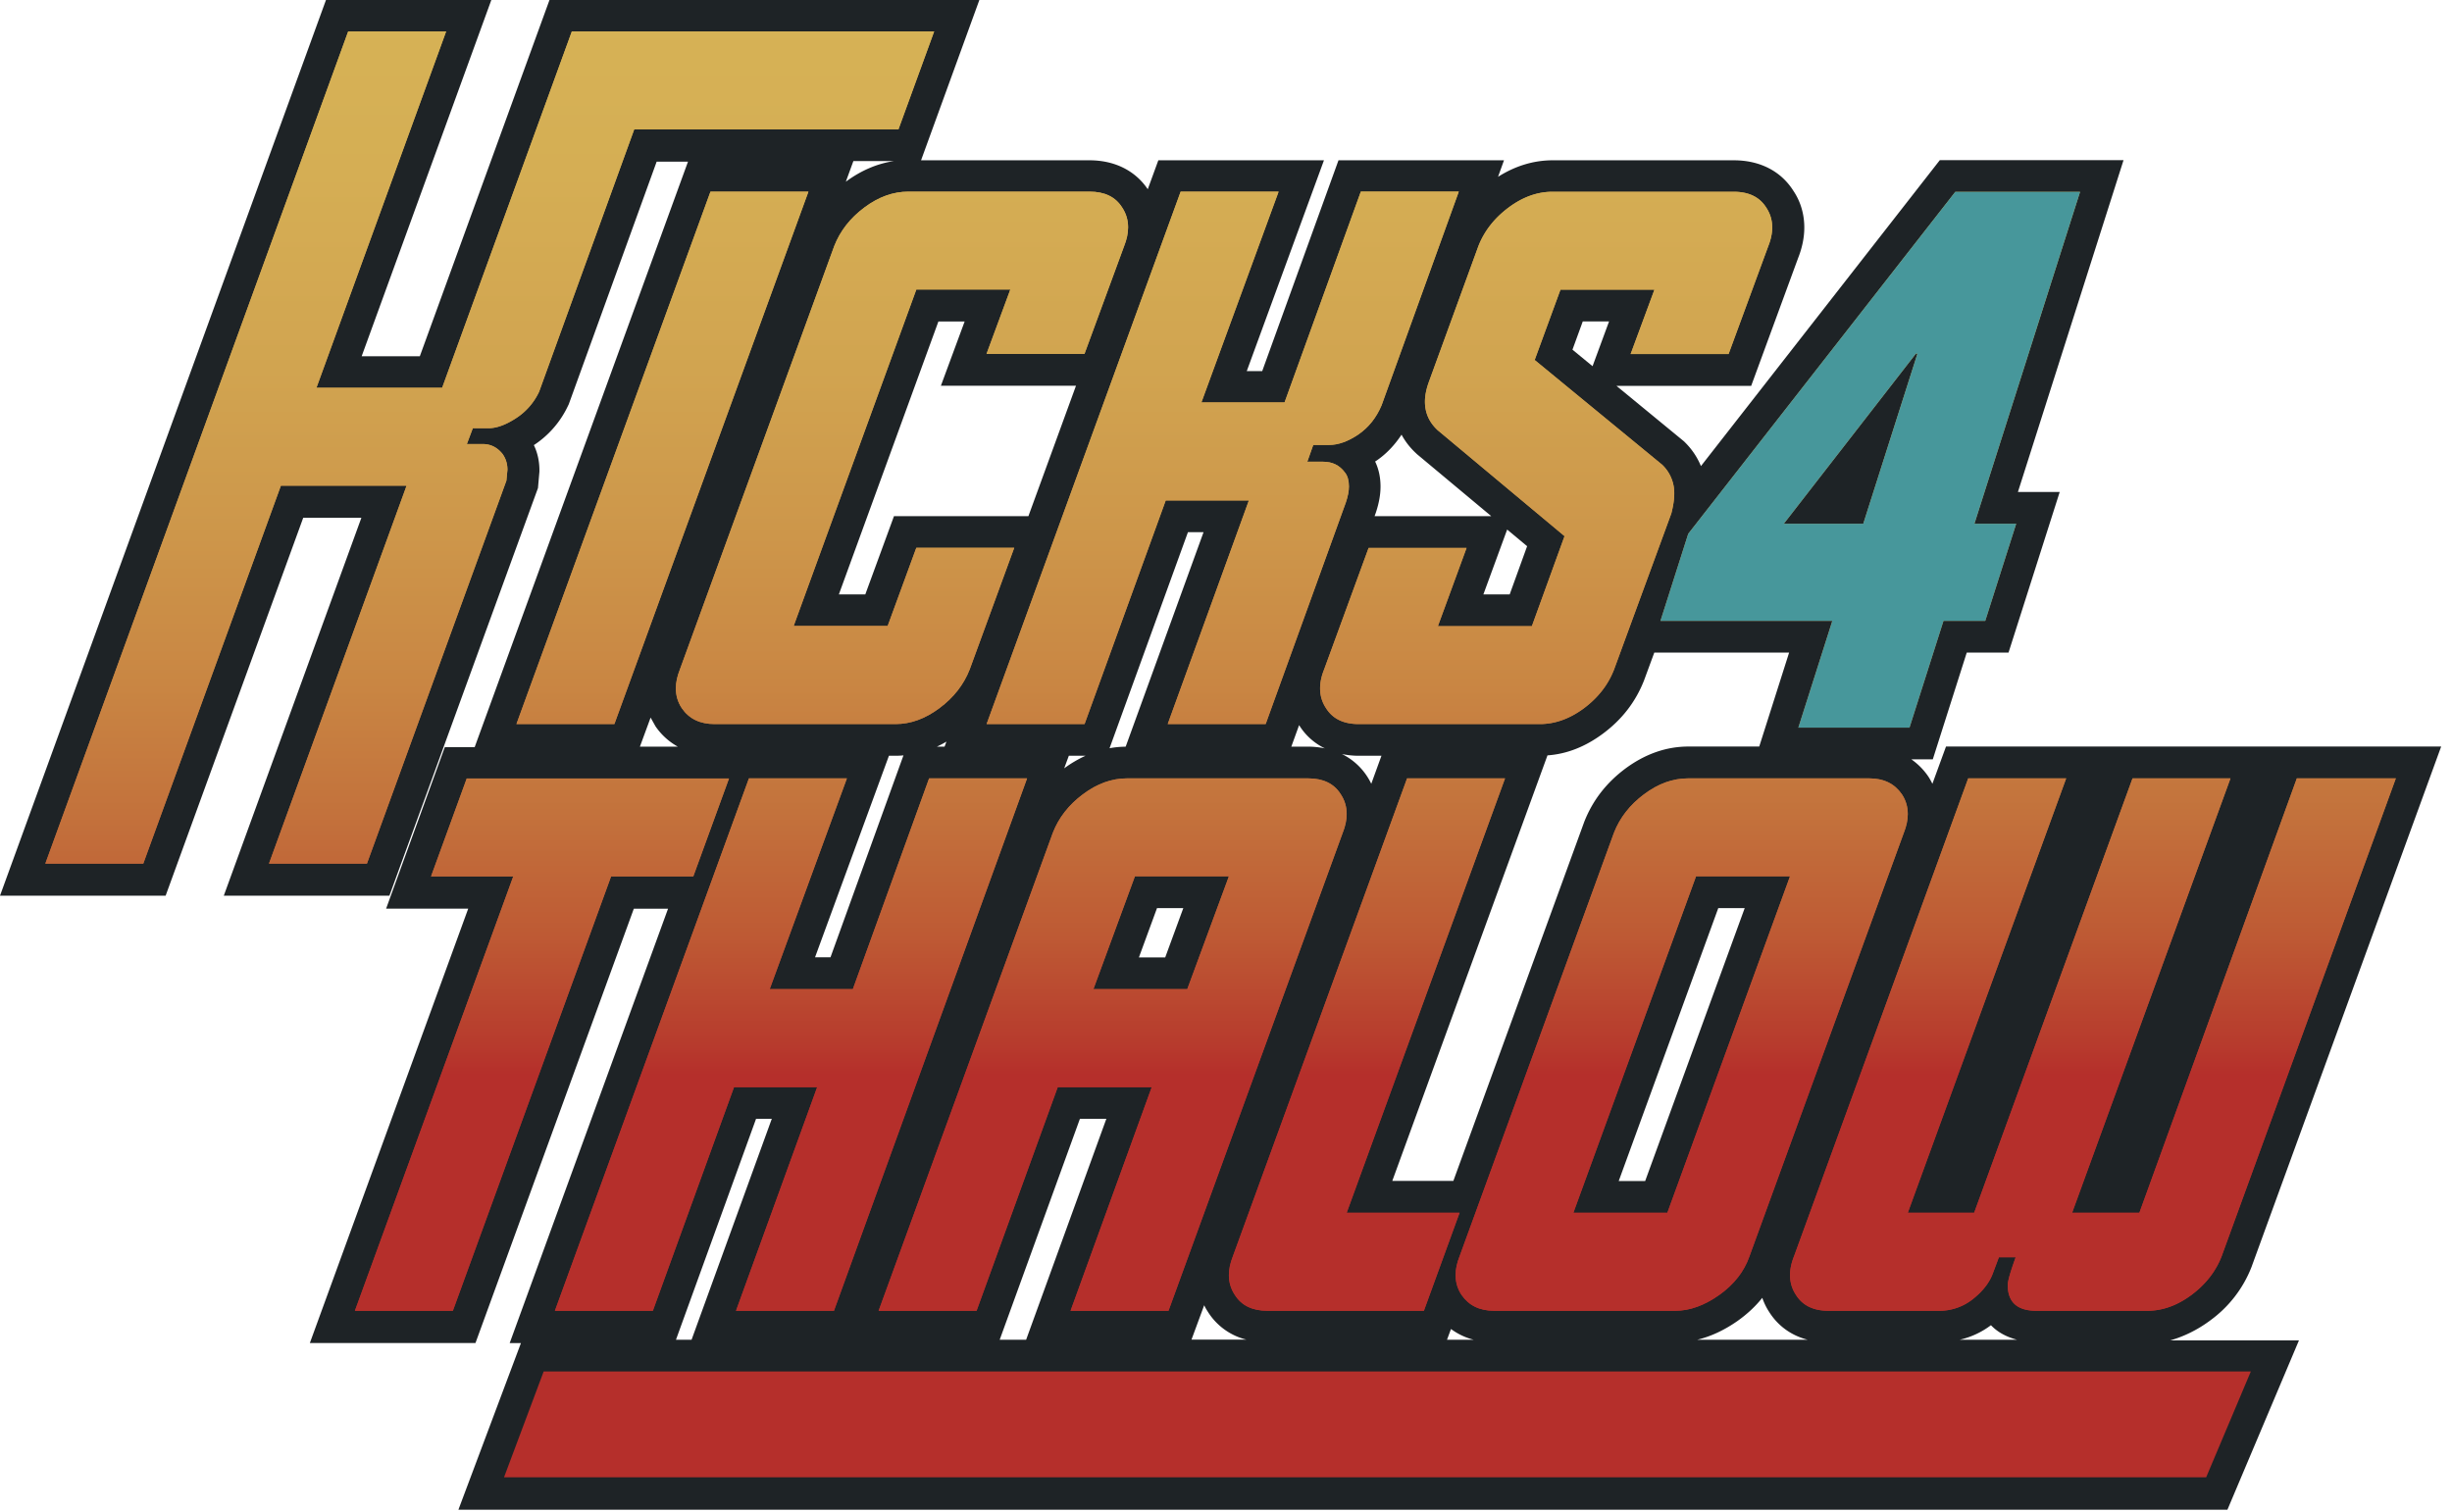 
<svg xmlns="http://www.w3.org/2000/svg" width="154" height="95" fill="none" xmlns:v="https://vecta.io/nano"><path d="M138.825 82.945a7.51 7.51 0 0 0 2.582-3.346l11.913-32.701h-31.099l-.855 2.341c-.083-.166-.166-.324-.274-.482-.291-.423-.648-.772-1.046-1.054h1.345l2.133-6.708h2.624l3.213-10.087h-2.624l6.633-20.846h-11.539l-15.002 19.219a4.5 4.5 0 0 0-.996-1.486l-.066-.066-4.243-3.487h8.46l2.947-8.028c.257-.648.39-1.295.39-1.918 0-.855-.24-1.644-.68-2.3-.781-1.245-2.109-1.926-3.745-1.926H97.523c-1.195 0-2.349.349-3.437 1.038l.374-1.038H84.065l-4.79 13.242h-.971l4.848-13.242H72.75l-.664 1.818c-.789-1.171-2.084-1.818-3.661-1.818H57.848L61.509 0H34.511l-8.144 22.382h-3.653L30.858 0H20.473L0 56.271h10.402l8.642-23.743h3.653l-8.642 23.743h10.402l9.331-25.611.091-1.029v-.091c0-.556-.116-1.096-.349-1.577a6 6 0 0 0 2.15-2.482l.041-.083 5.521-15.242h1.968L29.812 46.939h-1.876L24.25 57.084h5.156L19.46 84.373h10.402l9.946-27.288h2.15l-9.946 27.289h.706l-3.927 10.469h111.105l4.491-10.635h-8.086c.863-.249 1.71-.656 2.524-1.262zm-12.146 1.22h-3.595a5.17 5.17 0 0 0 1.96-.913c.415.44.979.739 1.635.913zm-59.55-36.686h1.046a7.62 7.62 0 0 0-1.337.789l.291-.789zm-7.804-.573h-.482a6.92 6.92 0 0 0 .598-.316l-.116.316zm-3.495.573h.415c.166 0 .332-.008.498-.025l-4.583 12.685h-.971l4.641-12.66zm-7.356 22.805l-5.039 13.881h-.98l5.031-13.881h.988zm19.352 0h1.66l-5.039 13.881h-1.66l5.039-13.881zm18.298-21.045c-.066-.141-.141-.274-.224-.407a3.98 3.98 0 0 0-1.619-1.461c.332.066.689.108 1.054.108h1.428l-.639 1.76zm-4.533-3.686a3.87 3.87 0 0 0 1.619 1.461c-.332-.066-.689-.108-1.054-.108h-1.054l.49-1.353zm-7.273 11.498l-1.137 3.097h-1.652l1.137-3.097h1.652zm1.312 24.947a3.09 3.09 0 0 0 .224.399 3.97 3.97 0 0 0 2.424 1.76h-3.445l.797-2.159zm15.5 1.494c.423.307.897.54 1.42.672h-1.669l.249-.672zm10.535-9.298l6.252-17.143h1.66l-6.251 17.143h-1.661zm7.472 8.784c.606-.432 1.121-.913 1.544-1.445.108.307.249.606.424.872.556.888 1.394 1.494 2.424 1.76h-6.932c.863-.207 1.71-.606 2.54-1.187zm-9.73-62.787h1.652l-1.037 2.814-1.262-1.038.648-1.777zm1.262 25.902c1.196-.888 2.051-1.992 2.582-3.337l.648-1.76h8.468l-1.877 5.903h-4.449c-1.387 0-2.715.465-3.961 1.386-1.187.888-2.05 1.992-2.581 3.346L91.28 74.186h-3.836l9.747-26.732c1.204-.083 2.374-.54 3.478-1.361zm-4.757-11.78l-1.096 3.03h-1.652l1.494-4.076 1.253 1.046zm-9.489-5.355c.639-.432 1.171-.996 1.602-1.652.233.432.54.83.93 1.187l.033.033 4.674 3.902h-7.331l.083-.232c.191-.581.291-1.112.291-1.627 0-.589-.116-1.112-.34-1.577.017-.008.041-.025.058-.033zm-10.834 4.475l-4.89 13.474c-.34.008-.681.033-1.013.1l4.923-13.574h.98zM60.588 20.19l-1.494 4.043h8.485l-2.989 8.194h-8.443l-1.801 4.915h-1.66l6.251-17.144h1.652v-.008zm-4.45-10.07c-1.046.158-2.059.589-3.014 1.295l.473-1.295h2.54zM40.862 45.08l.307.548a4.12 4.12 0 0 0 1.403 1.279H40.19l.672-1.826z" fill="#1e2326"/><use href="#N" fill="url(#A)"/><use href="#O" fill="url(#B)"/><use href="#P" fill="url(#C)"/><use href="#Q" fill="url(#D)"/><use href="#R" fill="url(#E)"/><use href="#N" fill="url(#A)"/><use href="#O" fill="url(#B)"/><use href="#P" fill="url(#C)"/><use href="#Q" fill="url(#D)"/><use href="#R" fill="url(#E)"/><use href="#S" fill="url(#F)"/><use href="#T" fill="url(#G)"/><use href="#U" fill="url(#H)"/><use href="#V" fill="url(#I)"/><use href="#W" fill="url(#J)"/><use href="#X" fill="url(#K)"/><use href="#S" fill="url(#F)"/><use href="#T" fill="url(#G)"/><use href="#U" fill="url(#H)"/><use href="#V" fill="url(#I)"/><use href="#W" fill="url(#J)"/><use href="#X" fill="url(#K)"/><use href="#Y" fill="url(#L)"/><use href="#Y" fill="#47979b"/><path d="M138.559 92.808H31.655l2.491-6.65h107.22l-2.806 6.65z" fill="url(#M)"/><defs><linearGradient id="A" x1="30.755" y1="113.919" x2="30.755" y2="-99.923" href="#Z"><stop offset=".217" stop-color="#b52f2b"/><stop offset=".226" stop-color="#b73b2d"/><stop offset=".258" stop-color="#be5a34"/><stop offset=".294" stop-color="#c3723c"/><stop offset=".332" stop-color="#c98643"/><stop offset=".375" stop-color="#cd964a"/><stop offset=".424" stop-color="#d1a450"/><stop offset=".482" stop-color="#d5ae54"/><stop offset=".561" stop-color="#d7b557"/><stop offset=".738" stop-color="#d8b658"/></linearGradient><linearGradient id="B" x1="41.602" y1="113.918" x2="41.602" y2="-99.923" href="#Z"><stop offset=".217" stop-color="#b52f2b"/><stop offset=".226" stop-color="#b73b2d"/><stop offset=".258" stop-color="#be5a34"/><stop offset=".294" stop-color="#c3723c"/><stop offset=".332" stop-color="#c98643"/><stop offset=".375" stop-color="#cd964a"/><stop offset=".424" stop-color="#d1a450"/><stop offset=".482" stop-color="#d5ae54"/><stop offset=".561" stop-color="#d7b557"/><stop offset=".738" stop-color="#d8b658"/></linearGradient><linearGradient id="C" x1="56.646" y1="113.918" x2="56.646" y2="-99.923" href="#Z"><stop offset=".217" stop-color="#b52f2b"/><stop offset=".226" stop-color="#b73b2d"/><stop offset=".258" stop-color="#be5a34"/><stop offset=".294" stop-color="#c3723c"/><stop offset=".332" stop-color="#c98643"/><stop offset=".375" stop-color="#cd964a"/><stop offset=".424" stop-color="#d1a450"/><stop offset=".482" stop-color="#d5ae54"/><stop offset=".561" stop-color="#d7b557"/><stop offset=".738" stop-color="#d8b658"/></linearGradient><linearGradient id="D" x1="76.786" y1="113.918" x2="76.786" y2="-99.923" href="#Z"><stop offset=".217" stop-color="#b52f2b"/><stop offset=".226" stop-color="#b73b2d"/><stop offset=".258" stop-color="#be5a34"/><stop offset=".294" stop-color="#c3723c"/><stop offset=".332" stop-color="#c98643"/><stop offset=".375" stop-color="#cd964a"/><stop offset=".424" stop-color="#d1a450"/><stop offset=".482" stop-color="#d5ae54"/><stop offset=".561" stop-color="#d7b557"/><stop offset=".738" stop-color="#d8b658"/></linearGradient><linearGradient id="E" x1="97.114" y1="113.919" x2="97.114" y2="-99.923" href="#Z"><stop offset=".217" stop-color="#b52f2b"/><stop offset=".226" stop-color="#b73b2d"/><stop offset=".258" stop-color="#be5a34"/><stop offset=".294" stop-color="#c3723c"/><stop offset=".332" stop-color="#c98643"/><stop offset=".375" stop-color="#cd964a"/><stop offset=".424" stop-color="#d1a450"/><stop offset=".482" stop-color="#d5ae54"/><stop offset=".561" stop-color="#d7b557"/><stop offset=".738" stop-color="#d8b658"/></linearGradient><linearGradient id="F" x1="34.038" y1="113.917" x2="34.038" y2="-99.924" href="#Z"><stop offset=".217" stop-color="#b52f2b"/><stop offset=".226" stop-color="#b73b2d"/><stop offset=".258" stop-color="#be5a34"/><stop offset=".294" stop-color="#c3723c"/><stop offset=".332" stop-color="#c98643"/><stop offset=".375" stop-color="#cd964a"/><stop offset=".424" stop-color="#d1a450"/><stop offset=".482" stop-color="#d5ae54"/><stop offset=".561" stop-color="#d7b557"/><stop offset=".738" stop-color="#d8b658"/></linearGradient><linearGradient id="G" x1="49.672" y1="113.918" x2="49.672" y2="-99.923" href="#Z"><stop offset=".217" stop-color="#b52f2b"/><stop offset=".226" stop-color="#b73b2d"/><stop offset=".258" stop-color="#be5a34"/><stop offset=".294" stop-color="#c3723c"/><stop offset=".332" stop-color="#c98643"/><stop offset=".375" stop-color="#cd964a"/><stop offset=".424" stop-color="#d1a450"/><stop offset=".482" stop-color="#d5ae54"/><stop offset=".561" stop-color="#d7b557"/><stop offset=".738" stop-color="#d8b658"/></linearGradient><linearGradient id="H" x1="69.875" y1="113.918" x2="69.875" y2="-99.923" href="#Z"><stop offset=".217" stop-color="#b52f2b"/><stop offset=".226" stop-color="#b73b2d"/><stop offset=".258" stop-color="#be5a34"/><stop offset=".294" stop-color="#c3723c"/><stop offset=".332" stop-color="#c98643"/><stop offset=".375" stop-color="#cd964a"/><stop offset=".424" stop-color="#d1a450"/><stop offset=".482" stop-color="#d5ae54"/><stop offset=".561" stop-color="#d7b557"/><stop offset=".738" stop-color="#d8b658"/></linearGradient><linearGradient id="I" x1="85.851" y1="113.918" x2="85.851" y2="-99.923" href="#Z"><stop offset=".217" stop-color="#b52f2b"/><stop offset=".226" stop-color="#b73b2d"/><stop offset=".258" stop-color="#be5a34"/><stop offset=".294" stop-color="#c3723c"/><stop offset=".332" stop-color="#c98643"/><stop offset=".375" stop-color="#cd964a"/><stop offset=".424" stop-color="#d1a450"/><stop offset=".482" stop-color="#d5ae54"/><stop offset=".561" stop-color="#d7b557"/><stop offset=".738" stop-color="#d8b658"/></linearGradient><linearGradient id="J" x1="105.618" y1="113.918" x2="105.618" y2="-99.923" href="#Z"><stop offset=".217" stop-color="#b52f2b"/><stop offset=".226" stop-color="#b73b2d"/><stop offset=".258" stop-color="#be5a34"/><stop offset=".294" stop-color="#c3723c"/><stop offset=".332" stop-color="#c98643"/><stop offset=".375" stop-color="#cd964a"/><stop offset=".424" stop-color="#d1a450"/><stop offset=".482" stop-color="#d5ae54"/><stop offset=".561" stop-color="#d7b557"/><stop offset=".738" stop-color="#d8b658"/></linearGradient><linearGradient id="K" x1="131.448" y1="113.918" x2="131.448" y2="-99.923" href="#Z"><stop offset=".217" stop-color="#b52f2b"/><stop offset=".226" stop-color="#b73b2d"/><stop offset=".258" stop-color="#be5a34"/><stop offset=".294" stop-color="#c3723c"/><stop offset=".332" stop-color="#c98643"/><stop offset=".375" stop-color="#cd964a"/><stop offset=".424" stop-color="#d1a450"/><stop offset=".482" stop-color="#d5ae54"/><stop offset=".561" stop-color="#d7b557"/><stop offset=".738" stop-color="#d8b658"/></linearGradient><linearGradient id="L" x1="117.469" y1="113.918" x2="117.469" y2="-99.923" href="#Z"><stop offset=".217" stop-color="#b52f2b"/><stop offset=".226" stop-color="#b73b2d"/><stop offset=".258" stop-color="#be5a34"/><stop offset=".294" stop-color="#c3723c"/><stop offset=".332" stop-color="#c98643"/><stop offset=".375" stop-color="#cd964a"/><stop offset=".424" stop-color="#d1a450"/><stop offset=".482" stop-color="#d5ae54"/><stop offset=".561" stop-color="#d7b557"/><stop offset=".738" stop-color="#d8b658"/></linearGradient><linearGradient id="M" x1="86.509" y1="113.919" x2="86.509" y2="-99.922" href="#Z"><stop offset=".217" stop-color="#b52f2b"/><stop offset=".226" stop-color="#b73b2d"/><stop offset=".258" stop-color="#be5a34"/><stop offset=".294" stop-color="#c3723c"/><stop offset=".332" stop-color="#c98643"/><stop offset=".375" stop-color="#cd964a"/><stop offset=".424" stop-color="#d1a450"/><stop offset=".482" stop-color="#d5ae54"/><stop offset=".561" stop-color="#d7b557"/><stop offset=".738" stop-color="#d8b658"/></linearGradient><path id="N" d="M23.046 54.254h-6.152l8.642-23.743h-7.895L8.999 54.254H2.847l19.02-52.277h6.152l-8.144 22.382h7.895l8.144-22.382h22.756l-2.242 6.152H39.832l-5.969 16.471a3.98 3.98 0 0 1-1.461 1.677c-.639.415-1.212.623-1.71.623h-.996l-.374.996h.996c.498 0 .913.207 1.245.623.207.291.307.623.307.996l-.066.681-8.759 24.059z"/><path id="O" d="M38.587 45.487h-6.152l12.187-33.448h6.152L38.587 45.487z"/><path id="P" d="M56.245 45.487H44.872c-.913 0-1.594-.332-2.05-.996-.249-.374-.374-.789-.374-1.245 0-.373.083-.764.249-1.179l9.697-26.608c.374-.955 1.005-1.76 1.893-2.424s1.81-.996 2.765-.996h11.374c.955 0 1.636.332 2.051.996.249.374.374.789.374 1.245 0 .374-.083.764-.249 1.179l-2.491 6.774h-6.152l1.494-4.043h-5.903l-7.704 21.137h5.903l1.801-4.915H63.7l-2.798 7.646c-.374.955-1.005 1.76-1.893 2.424-.897.672-1.818 1.005-2.765 1.005z"/><path id="Q" d="M79.491 45.487h-6.152l5.097-14.047h-5.222l-5.097 14.047h-6.152l12.187-33.448h6.152L75.456 25.28h5.222l4.79-13.242h6.152l-4.848 13.424c-.332.789-.822 1.395-1.461 1.835-.639.432-1.254.656-1.835.656h-.996l-.374 1.054h.996c.581 0 1.038.224 1.37.681.166.207.249.498.249.872 0 .291-.066.623-.191.996l-5.039 13.931z"/><path id="R" d="M96.709 45.487H85.335c-.955 0-1.635-.332-2.051-.996-.249-.374-.374-.789-.374-1.245 0-.374.083-.764.249-1.179l2.798-7.646h6.152l-1.801 4.915h5.903l2.051-5.654-7.962-6.65c-.54-.498-.805-1.096-.805-1.802 0-.373.083-.789.249-1.245l3.105-8.518c.374-.955 1.005-1.76 1.893-2.424s1.81-.996 2.765-.996h11.373c.955 0 1.636.332 2.051.996.249.374.374.789.374 1.245 0 .374-.083.764-.249 1.179l-2.491 6.774h-6.152l1.495-4.043h-5.903l-1.619 4.417 8.02 6.592a2.45 2.45 0 0 1 .747 1.802c0 .374-.067.789-.183 1.245l-3.603 9.821c-.373.955-1.004 1.76-1.893 2.424-.888.656-1.81.988-2.765.988z"/><path id="S" d="M28.442 82.346H22.29l9.946-27.288h-5.164l2.242-6.152h16.471l-2.242 6.152H38.38l-9.937 27.288z"/><path id="T" d="M52.377 82.347h-6.152L51.322 68.3H46.1l-5.097 14.047h-6.152l12.187-33.448h6.152L48.342 62.14h5.222l4.79-13.242h6.152L52.377 82.347z"/><path id="U" d="M73.389 82.347h-6.152L72.334 68.3h-5.903l-5.097 14.047h-6.152l10.942-30.028c.373-.955 1.004-1.76 1.893-2.424s1.81-.996 2.764-.996h11.374c.955 0 1.635.332 2.05.996.249.373.374.789.374 1.245 0 .374-.083.764-.249 1.179L73.389 82.347zm1.179-20.207l2.615-7.09H71.28l-2.607 7.09h5.894z"/><path id="V" d="M89.428 82.347h-9.821c-.955 0-1.635-.332-2.051-.996-.249-.374-.374-.789-.374-1.245 0-.374.083-.764.249-1.179l10.942-30.028h6.152L84.58 76.187h7.09l-2.242 6.16z"/><path id="W" d="M105.218 82.347H93.845c-.913 0-1.594-.332-2.051-.996-.249-.374-.374-.789-.374-1.245 0-.374.083-.764.249-1.179l9.696-26.608c.374-.955 1.005-1.76 1.893-2.424s1.81-.996 2.765-.996h11.373c.913 0 1.594.332 2.051.996.249.373.373.789.373 1.245 0 .374-.083.764-.249 1.179l-9.696 26.608c-.332.955-.963 1.76-1.893 2.424-.938.664-1.86.996-2.765.996zm-.498-6.16l7.704-21.137h-5.902l-7.704 21.137h5.902z"/><path id="X" d="M134.864 82.347h-6.965c-1.204 0-1.801-.54-1.801-1.619 0-.249.166-.83.498-1.743h-1.055l-.373.996c-.208.581-.623 1.121-1.246 1.619a3.37 3.37 0 0 1-2.175.747h-6.899c-.954 0-1.635-.332-2.05-.996-.249-.374-.374-.789-.374-1.245 0-.374.083-.764.249-1.179l10.942-30.028h6.152l-9.946 27.288h4.168l9.946-27.288h6.151l-9.945 27.288h4.225l9.888-27.288h6.218L139.53 78.927c-.373.955-1.004 1.76-1.893 2.424-.896.664-1.818.996-2.773.996z"/><path id="Y" d="M122.802 12.055h7.837l-6.633 20.846h2.623l-1.943 6.102h-2.623l-2.134 6.708h-6.982l2.134-6.708h-10.793l1.744-5.471 16.77-21.477zm-2.474 10.162l-8.294 10.685h4.99l3.403-10.685h-.099z"/><linearGradient id="Z" gradientUnits="userSpaceOnUse"/></defs></svg>